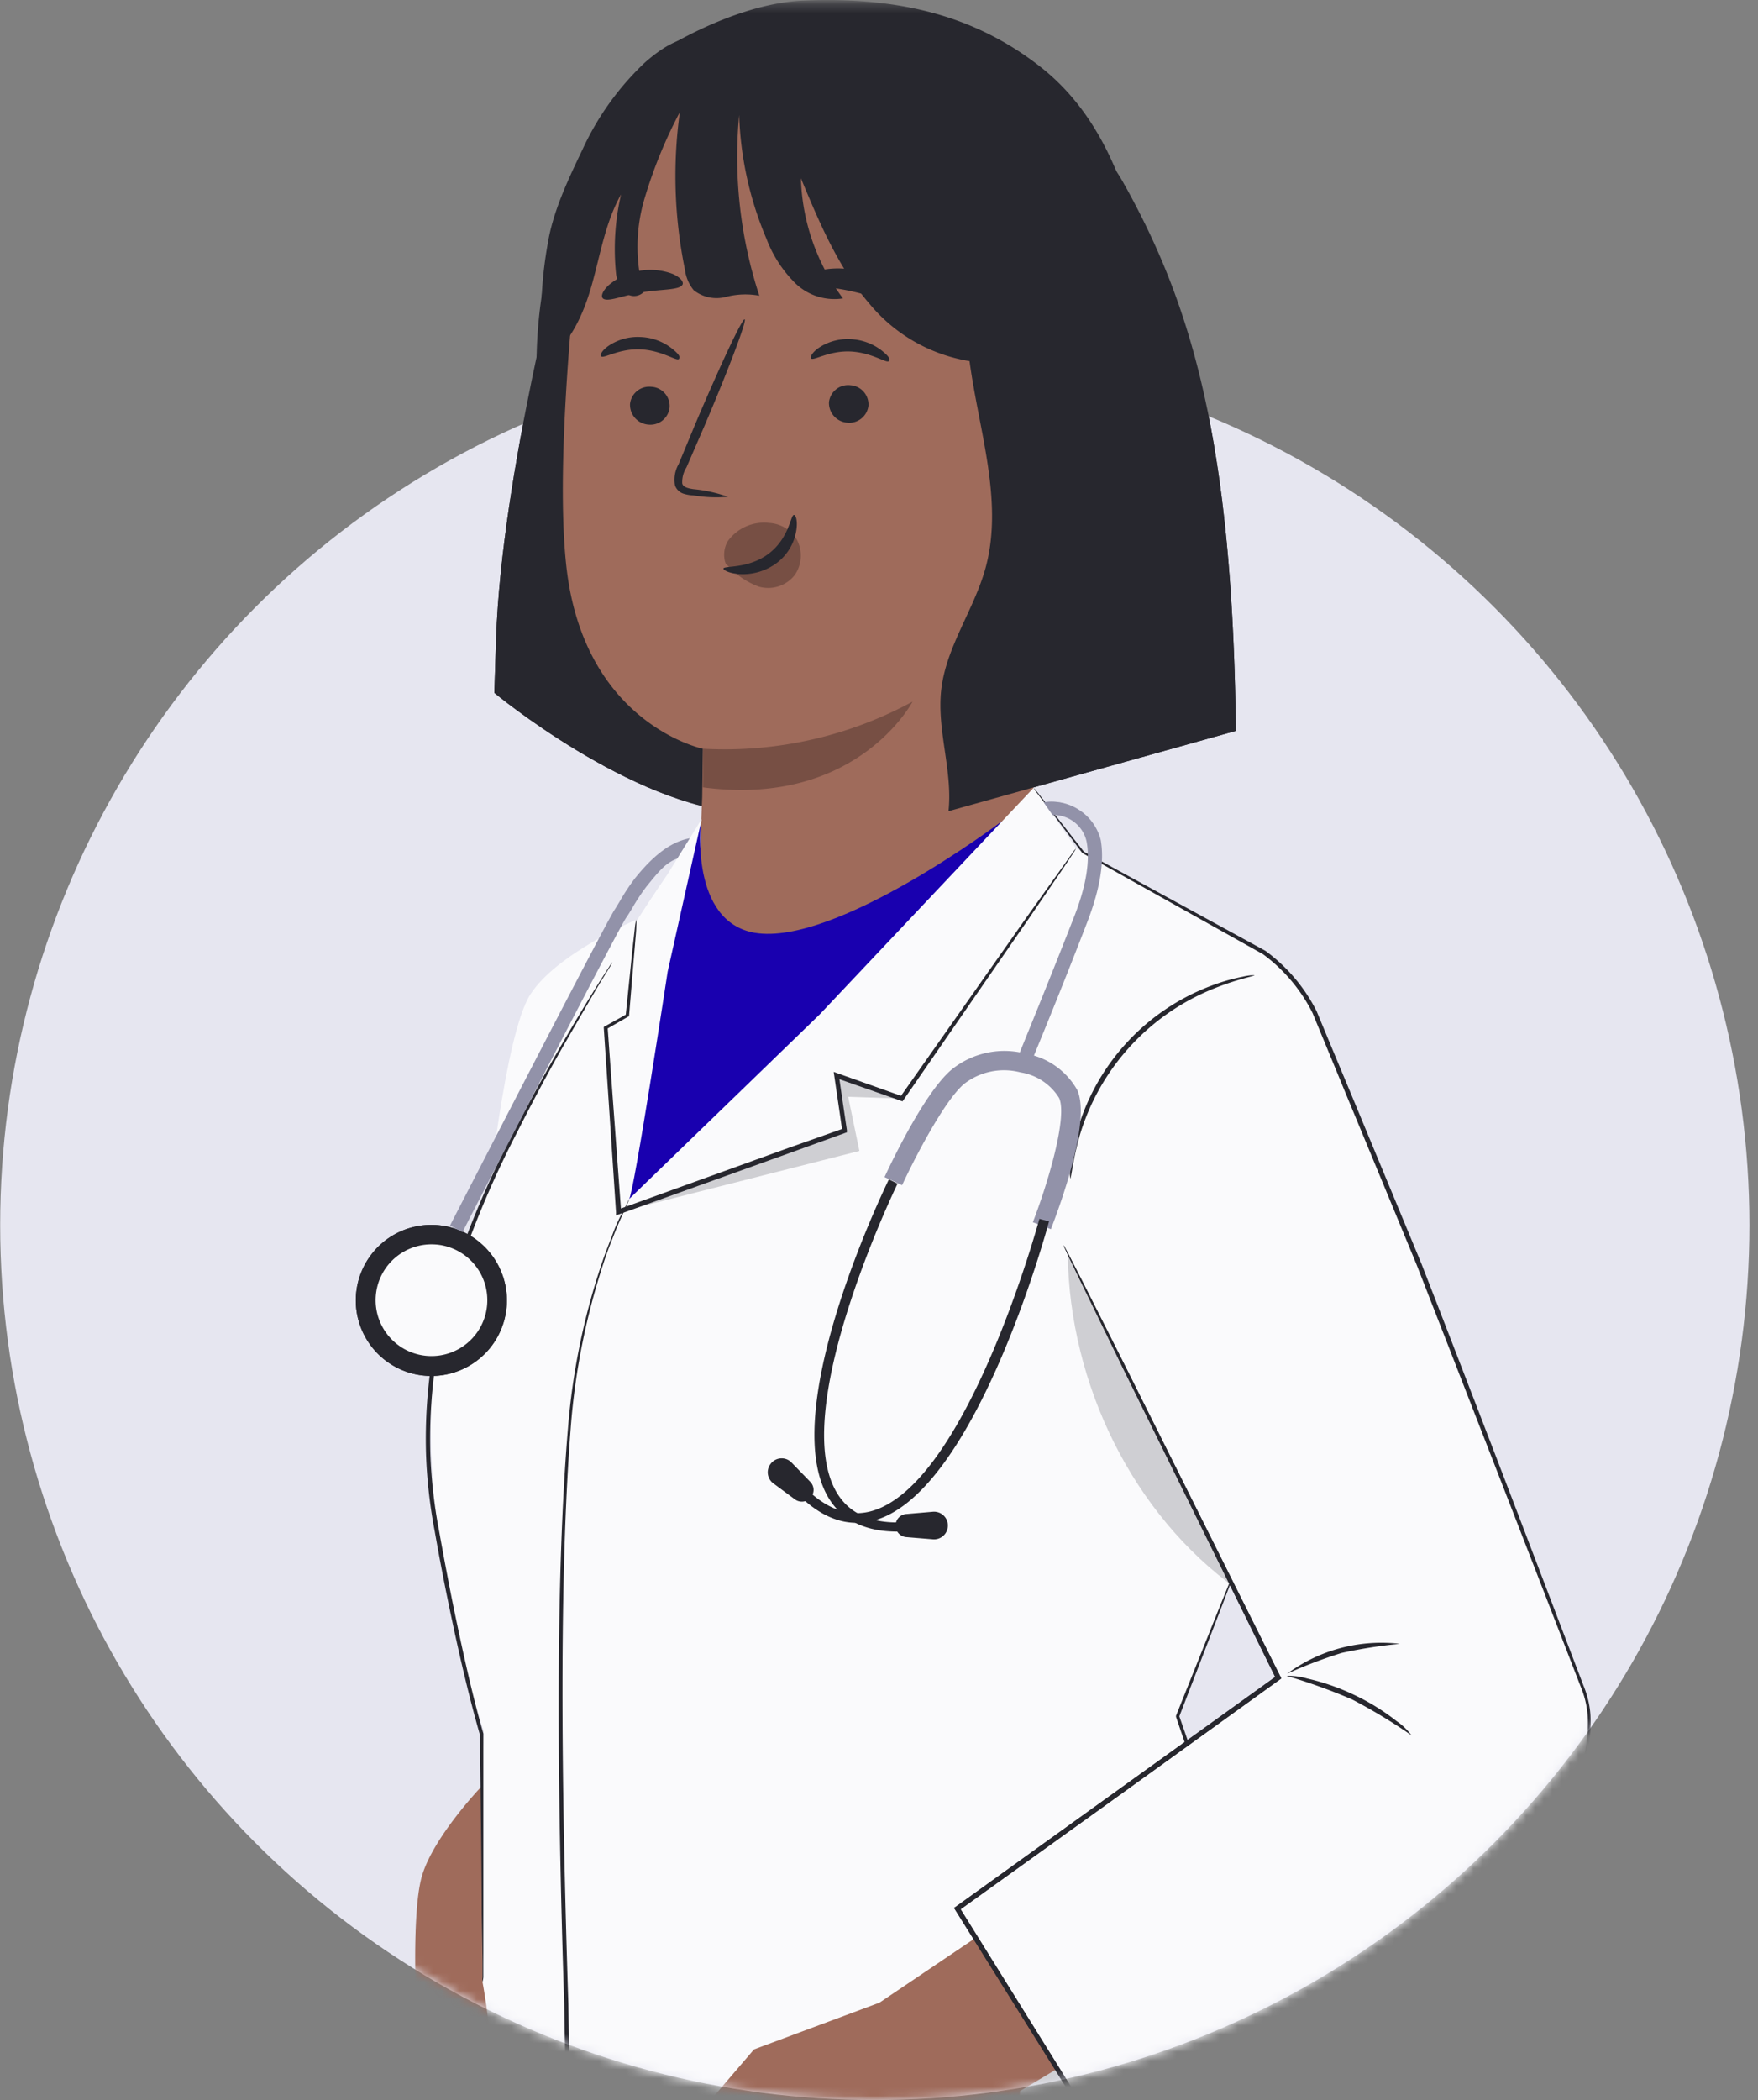 <svg xmlns="http://www.w3.org/2000/svg" width="201" height="240" fill="none" viewBox="0 0 201 240"><rect x="0" y="0" width="201" height="240" fill="#808080" stroke="none"/><g clip-path="url(#medic-prepared_svg__a)"><circle cx="100.019" cy="140" r="100" fill="#E6E6F0"/><mask id="medic-prepared_svg__b" width="201" height="200" x="0" y="40" maskUnits="userSpaceOnUse" style="mask-type:alpha"><circle cx="100.019" cy="140" r="100" fill="#fff"/></mask><g mask="url(#medic-prepared_svg__b)"><path fill="#27272E" d="M64.443 27.729s-7.082 26.466-7.722 45.213l-.198 6.242s15.61 12.957 28.682 13.751l11.031-26.984z"/><path fill="#27272E" d="M133.81 43.961c-2.989-12.902-4.136-27.922-14.87-36.336-7.965-6.242-17.033-7.984-27.149-7.554-4.975.21-10.601 2.503-14.937 4.951-5.946 3.364-8.46 10.19-11.329 16.388-5.748 12.417-5.02 29.234-1.103 33.91l51.848 27.404c10.37-5.393 16.867-7.532 18.522-21.35a50.8 50.8 0 0 0-.982-17.413"/><path fill="#9F6B5B" d="M117.814 17.88 85.106 8.244c-10.524-1.533-18.07 11.204-19.151 21.78-1.214 11.744-2.206 26.135-1.17 34.98C66.904 82.791 80.362 85.57 80.362 85.57s0 .264-.077 5.514l-.342 8.513a14.7 14.7 0 0 0 2.88 9.627c4.809 6.242 13.601 7.08 23.949 3.253 6.001-2.205 10.182-6.693 10.634-12.77l5.681-75.319a6.22 6.22 0 0 0-5.273-6.506"/><path fill="#27272E" d="M72.034 46.156a2.27 2.27 0 0 0 2.095 2.37 2.207 2.207 0 0 0 2.427-1.951 2.204 2.204 0 0 0-2.096-2.371 2.21 2.21 0 0 0-2.426 1.952m-3.299-5.436c.264.308 2.03-.894 4.467-.795 2.438.1 4.181 1.39 4.413 1.103s-.121-.673-.882-1.268a6.17 6.17 0 0 0-3.553-1.246 5.95 5.95 0 0 0-3.574.992c-.739.507-1.048 1.037-.871 1.213m26.045 5.216a2.26 2.26 0 0 0 2.096 2.371 2.206 2.206 0 0 0 2.416-1.952 2.205 2.205 0 0 0-2.052-2.326 2.206 2.206 0 0 0-2.46 1.907m-2.052-4.973c.276.308 2.041-.894 4.48-.794 2.437.099 4.18 1.39 4.412 1.102.231-.286-.133-.672-.883-1.268a6.3 6.3 0 0 0-3.552-1.246A5.93 5.93 0 0 0 93.6 39.76c-.772.54-1.004 1.07-.872 1.202M83.23 56.776a16.4 16.4 0 0 0-3.938-.872c-.618-.088-1.203-.231-1.29-.661a3.13 3.13 0 0 1 .485-1.83l2.03-4.677c2.824-6.616 4.897-12.13 4.622-12.24s-2.77 5.194-5.593 11.843l-1.953 4.698a3.6 3.6 0 0 0-.42 2.437 1.52 1.52 0 0 0 .983.949c.357.112.728.175 1.103.187 1.311.224 2.646.28 3.971.166"/><path fill="#774F44" d="M80.406 85.569a45.03 45.03 0 0 0 23.928-5.382s-6.343 12.13-23.972 9.793zm10.701-23.897a3.93 3.93 0 0 0-3.188-1.908 5.1 5.1 0 0 0-4.733 2.117 3.15 3.15 0 0 0-.298 2.283c.155.397 0 .198.32.474a9 9 0 0 0 3.552 2.404 3.86 3.86 0 0 0 4.104-1.323 3.91 3.91 0 0 0 .243-4.047"/><path fill="#27272E" d="M90.776 58.849c-.397 0-.519 2.613-2.868 4.41-2.35 1.798-5.152 1.357-5.196 1.721 0 .165.606.54 1.798.629a6.5 6.5 0 0 0 4.324-1.29 5.78 5.78 0 0 0 2.206-3.684c.188-1.169-.077-1.786-.264-1.786"/><path fill="#27272E" d="M108.449 92.704c.496-4.632-1.368-9.286-.828-13.917.574-4.908 3.751-9.11 5.064-13.884 2.085-7.631-.783-15.748-1.831-23.633a18.75 18.75 0 0 1-11.495-6.616c-3.552-4.136-5.693-9.252-7.789-14.281a24 24 0 0 0 4.81 13.73 6.42 6.42 0 0 1-5.516-1.798 14.3 14.3 0 0 1-3.232-5.018A39.3 39.3 0 0 1 84.51 13.15a51 51 0 0 0 2.306 20.644 8.8 8.8 0 0 0-3.84.143 4.22 4.22 0 0 1-3.662-.772 4.6 4.6 0 0 1-1.004-2.36 53.2 53.2 0 0 1-.584-17.986 54 54 0 0 0-4.049 9.925 19.25 19.25 0 0 0-.077 10.63 1.557 1.557 0 0 1-2.206 0 3.7 3.7 0 0 1-.971-2.205 27.6 27.6 0 0 1 .584-8.954c-1.765 3.131-2.35 6.77-3.309 10.222s-2.537 7.014-5.516 8.988a46.6 46.6 0 0 1 .441-13.564c.596-3.706 2.35-7.378 3.972-10.763a32 32 0 0 1 7.17-9.98c5.207-4.555 7.391-2.592 10.712-.86l.397.165a2 2 0 0 1 0-.243l.144-.705a49.97 49.97 0 0 1 26.288 1.224c6.266 2.05 13.988 8.491 17.176 14.259.055.11.121.22.187.33 7.392 13.344 12.268 28.805 12.632 62.24zm13.921 41.971a5 5 0 0 1 0-1.323 23 23 0 0 1 .651-3.584 25.09 25.09 0 0 1 15.588-17.159 22 22 0 0 1 3.497-.993 5.6 5.6 0 0 1 1.324-.165c0 .11-1.854.397-4.667 1.533a26.1 26.1 0 0 0-15.345 16.894c-.805 2.911-.937 4.819-1.048 4.797"/><path fill="#FAFAFC" d="M44.863 231.498s-2.041 34.341 6.994 47.772l6.685-22.629V231.73z"/><path fill="#1900AF" d="M114.56 93.85s-19.018 14.338-28.285 12.75c-7.424-1.302-6.144-12.583-6.144-12.583l-3.608 7.797-7.777 31.12 3.31 14.656 17.65-10.907z"/><path fill="#FAFAFC" d="M49.617 156.025c1.997-20.545 26.708-56.12 26.708-56.12l3.905-6.308-3.894 17.446s-3.872 25.463-4.413 25.992l21.787-21.096 24.491-25.926 4.843 6.947 21.5 11.91-2.206 67.468-7.722 19.772s22.703 62.13 25.648 84.153l4.909 41.762-115.909-.188s4.071-65.317 4.523-79.267c.453-13.95 1.534-44.805 1.534-44.805s-7.722-21.207-5.704-41.74"/><path fill="#27272E" d="M165.195 322.025a1.6 1.6 0 0 1-.066-.375c0-.287-.1-.651-.166-1.103l-.562-4.301c-.464-3.771-1.104-9.164-1.953-15.825-.408-3.308-.849-7.002-1.324-10.928l-.728-6.087c-.243-2.096-.485-4.246-.893-6.418a285 285 0 0 0-7.347-27.956c-1.633-5.337-3.244-10.531-4.932-15.438-1.687-4.908-3.309-9.683-4.853-14.16-3.056-8.966-5.748-16.861-7.91-23.224v-.133l5.096-12.715 1.39-3.396.365-.871q.059-.15.143-.287a1.3 1.3 0 0 1-.088.309c-.089.231-.188.518-.32.893l-1.302 3.43-4.931 12.77v-.133c2.206 6.341 4.942 14.237 8.053 23.158 1.544 4.478 3.177 9.22 4.887 14.16s3.309 10.146 4.953 15.439a278 278 0 0 1 7.325 28.021c.397 2.206.629 4.411.872 6.462.242 2.052.474 4.125.695 6.088l1.257 10.939c.739 6.617 1.346 12.064 1.765 15.836.199 1.853.353 3.308.453 4.312l.11 1.103q.037.214.011.43"/><path fill="#27272E" d="M147.368 233.064s-15.665 20.225-19.372 19.585c-3.706-.639-7.38-7.719-7.38-7.719l-4.092-1.897-3.994-7.278 8.627-7.719z" opacity=".2"/><path fill="#FAFAFC" d="M72.75 105.099s-9.167 3.893-12.134 8.579-4.976 25.011-4.976 25.011l14.551-24.503z"/><path fill="#9F6B5B" d="m86.209 234.211 14.341-5.337 10.965-7.389 9.344 14.954-4.236 2.536s-.111 3.617-.133 4.058-1.434 4.014-13.039 3.783-14.341-6.121-14.341-6.121-6.034 6.915-8.538 7.995-4.865-2.205-4.865-2.205zm-31.153-30.05s-5.516 5.756-6.818 10.255-.551 17.171-.551 17.171l1.577.055s0 8.292 2.295 8.568 4.534.342 4.655-3.407a66.6 66.6 0 0 0-1.048-10.311z"/><path fill="#27272E" d="M66.153 322.025a2.7 2.7 0 0 1 0-.475v-1.411c0-1.268-.077-3.088-.132-5.426-.1-4.731-.243-11.535-.408-19.938-.287-16.85-.684-40.097-1.103-65.769-.839-25.683-.982-48.985.43-65.791a78.3 78.3 0 0 1 4.093-19.497c.397-1.103.794-2.084 1.103-2.911.309-.828.662-1.544.948-2.096.287-.551.486-.948.64-1.257q.101-.218.232-.419a3 3 0 0 1-.188.452c-.132.309-.33.728-.573 1.279-.243.552-.574 1.258-.905 2.107-.33.849-.728 1.808-1.103 2.922a79.7 79.7 0 0 0-3.938 19.453c-1.302 16.773-1.103 40.075-.265 65.747.364 25.672.706 48.919.949 65.78.088 8.392.165 15.196.22 19.938v6.826a2.4 2.4 0 0 1 0 .486"/><path fill="#27272E" d="M72.75 105.099q.03.374 0 .75c0 .529-.088 1.246-.154 2.15-.166 1.93-.386 4.665-.673 8.083v.089h-.077l-2.471 1.422.099-.176c.408 5.668.938 12.869 1.544 21.041l-.353-.232 19.57-7.069 6.244-2.205-.176.309c-.31-2.206-.618-4.246-.916-6.308l-.066-.452.43.154 7.458 2.647-.309.099 14.451-20.534 4.17-5.844 1.103-1.555q.18-.274.408-.508a4 4 0 0 1-.342.563c-.253.397-.606.915-1.048 1.588l-4.059 5.933-14.275 20.655-.121.165-.188-.066-7.457-2.614.364-.308c.298 2.051.606 4.157.926 6.296v.232l-.22.077-6.255 2.261-19.592 7.035-.331.122v-.353c-.54-8.183-1.026-15.439-1.401-21.063v-.121l.1-.055 2.492-1.39-.088.143c.353-3.429.629-6.153.827-8.072.11-.904.188-1.621.243-2.15q.048-.374.143-.739"/><path fill="#27272E" d="M55.166 226.492a2.3 2.3 0 0 1 0-.508v-1.51c0-1.368-.055-3.309-.088-5.735 0-4.984-.122-12.042-.199-20.522v.066c-1.301-4.521-2.46-9.539-3.574-14.921a277 277 0 0 1-1.588-8.303 57.6 57.6 0 0 1-1.004-8.823 59.2 59.2 0 0 1 3.993-23.235 107 107 0 0 1 6.122-13.807 229 229 0 0 1 5.693-10.333 252 252 0 0 1 3.993-6.616l1.103-1.71q.178-.305.409-.573a6 6 0 0 1-.342.618l-1.126 1.819c-.915 1.533-2.206 3.783-3.85 6.617-1.643 2.834-3.54 6.352-5.582 10.388a110 110 0 0 0-6.012 13.773 59.3 59.3 0 0 0-3.905 23.004c.104 2.94.436 5.868.993 8.756q.761 4.268 1.566 8.293c1.103 5.371 2.207 10.388 3.497 14.887v27.845q-.026.27-.099.53"/><path fill="#27272E" d="M141.455 181.631c-11.991-8.568-19.173-23.511-19.372-38.244z" opacity=".2"/><path fill="#FAFAFC" d="M136.072 105.022s10.237 1.996 14.274 10.763c4.038 8.767 30.79 75.109 31.308 79.774s-1.677 10.576-7.193 16.376c-5.515 5.801-47.005 35.002-47.005 35.002l-18.004-28.826 36.658-26.312-23.894-49.294s1.765-33.888 13.856-37.483"/><path fill="#27272E" d="M161.389 198.327a62 62 0 0 0-6.807-4.113 65 65 0 0 0-7.49-2.691 7.6 7.6 0 0 1 2.339.298 25.6 25.6 0 0 1 5.394 1.874 25.3 25.3 0 0 1 4.854 3 7.1 7.1 0 0 1 1.71 1.632m-1.357-10.465c-2.225.214-4.435.56-6.619 1.036a53 53 0 0 0-6.255 2.382 18.15 18.15 0 0 1 12.885-3.418zm14.429 24.073q.111-.152.243-.287l.728-.827q.655-.656 1.236-1.378a20 20 0 0 0 1.445-1.985 20.5 20.5 0 0 0 2.824-6.032c.379-1.34.583-2.722.607-4.114a10.5 10.5 0 0 0-.806-4.532c-4.798-12.373-11.406-29.4-18.753-48.202-2.846-6.881-5.593-13.52-8.186-19.762-1.279-3.121-2.537-6.142-3.728-9.042a18.8 18.8 0 0 0-5.671-6.727L123.749 97.49l-4.148-5.514-1.103-1.434a3.3 3.3 0 0 1-.331-.507s.144.154.397.463l1.104 1.39 4.258 5.447 20.75 11.326a19.3 19.3 0 0 1 5.858 6.903c1.202 2.9 2.46 5.922 3.762 9.032l8.207 19.783c7.336 18.825 13.834 35.918 18.555 48.28a10.7 10.7 0 0 1 .795 4.686 16 16 0 0 1-.662 4.191 20.3 20.3 0 0 1-2.946 6.076q-.692 1.021-1.5 1.952-.561.714-1.213 1.346l-.784.783c-.176.165-.287.253-.287.242m-26.123 20.104q-.165.156-.353.286l-1.103.805-4.137 3.022-15.201 11.028-.177.132-.121-.199-18.026-28.848-.143-.221.21-.143 16.547-11.899 20.155-14.49-.089.342-17.529-35.543-5.019-10.288-1.324-2.746a18 18 0 0 0-.331-.717l-.099-.254q.084.108.143.232l.375.695 1.39 2.712c1.225 2.404 2.968 5.867 5.163 10.212l17.728 35.454.099.21-.187.132-20.133 14.512-16.547 11.877.066-.364 17.959 28.86-.309-.055 15.312-10.83 4.203-2.933 1.103-.75q.177-.133.375-.231"/><path fill="#27272E" d="M122.37 134.675a5 5 0 0 1 0-1.323 23 23 0 0 1 .651-3.584 25.09 25.09 0 0 1 15.588-17.159 22 22 0 0 1 3.497-.993 5.6 5.6 0 0 1 1.324-.165c0 .11-1.854.397-4.667 1.533a26.1 26.1 0 0 0-15.345 16.894c-.805 2.911-.937 4.819-1.048 4.797m25.968 97.364q-.165.156-.353.286l-1.103.805-4.137 3.022-15.201 11.028-.177.132-.121-.199-18.026-28.848-.143-.221.21-.143 16.547-11.899 20.155-14.49-.089.342-17.529-35.543-5.019-10.288-1.324-2.746a18 18 0 0 0-.331-.717l-.099-.254q.084.108.143.232l.375.695 1.39 2.712c1.225 2.404 2.968 5.867 5.163 10.212l17.728 35.454.099.21-.187.132-20.133 14.512-16.547 11.877.066-.364 17.959 28.86-.309-.055 15.312-10.83 4.203-2.933 1.103-.75q.177-.133.375-.231"/><path fill="#27272E" d="m103.087 125.544-6.111-.198 1.28 6.186-27.535 6.992 25.824-9.308-.915-6.296z" opacity=".2"/><path fill="#27272E" d="M49.287 321.837a4.5 4.5 0 0 1 0-.849c0-.606.066-1.411.099-2.437.11-2.206.264-5.238.463-9.021l1.732-30.304.066.199a20.3 20.3 0 0 1-2.548-4.731 61 61 0 0 1-3.221-13.608c-.585-4.411-.894-8.525-1.103-12.296-.353-7.532-.221-13.586 0-17.314v-.121h.12l3.31.176.839.067h.287-1.126l-3.31-.067.122-.11c-.077 3.716-.121 9.771.287 17.281.21 3.76.54 7.884 1.103 12.24a61 61 0 0 0 3.221 13.564 19.6 19.6 0 0 0 2.46 4.588l.067.088v.11a57785 57785 0 0 0-1.92 30.282c-.276 3.783-.485 6.838-.64 9.01a162 162 0 0 1-.198 2.437 6 6 0 0 1-.11.816"/><path fill="#9292A9" d="m117.737 121.795-1.489-.629c0-.077 3.31-8.072 6.619-16.541 1.302-3.364 1.765-6.165 1.39-8.337a3.86 3.86 0 0 0-3.916-3.143l-1.015-1.456a5.817 5.817 0 0 1 6.531 4.323c.419 2.46-.078 5.514-1.479 9.197-3.265 8.491-6.608 16.498-6.641 16.586"/><path fill="#9292A9" d="m120.153 140.476-2.063-.794c1.688-4.345 3.994-12.043 3.001-14.204a6.35 6.35 0 0 0-4.413-2.922 7.42 7.42 0 0 0-6.453 1.323c-2.361 1.996-5.913 9.032-7.083 11.568l-2.007-.926c.176-.386 4.412-9.616 7.722-12.329a9.6 9.6 0 0 1 8.362-1.787 8.43 8.43 0 0 1 5.946 4.158c1.654 3.639-2.229 13.895-3.012 15.913"/><path fill="#27272E" d="M97.924 174.033c-2.548 0-5.041-1.356-7.435-4.058l.816-.739c2.648 2.977 5.362 4.157 8.064 3.529 11.032-2.592 19.383-33.161 19.471-33.469l1.103.286c-.342 1.291-8.637 31.518-20.276 34.252a7.4 7.4 0 0 1-1.743.199"/><path fill="#27272E" d="M92.607 171.232a1.325 1.325 0 0 1-1.72.121l-2.395-1.775a1.58 1.58 0 0 1-.44-2.206 1.58 1.58 0 0 1 1.16-.702 1.57 1.57 0 0 1 1.277.46l2.14 2.205a1.33 1.33 0 0 1 .39.953 1.33 1.33 0 0 1-.412.944m9.995 3.804c-3.398 0-5.924-1.102-7.513-3.308-6.762-9.484 5.99-35.818 6.542-36.943l.993.486c-.133.264-13.018 26.863-6.62 35.818 1.666 2.326 4.59 3.308 8.694 2.745l.143 1.103q-1.117.12-2.239.099"/><path fill="#27272E" d="M102.403 174.441a1.32 1.32 0 0 0 1.202 1.224l2.968.243a1.6 1.6 0 0 0 1.177-.305 1.57 1.57 0 0 0 .61-1.052 1.57 1.57 0 0 0-.981-1.678 1.6 1.6 0 0 0-.685-.108l-3.089.265a1.313 1.313 0 0 0-1.202 1.411m-49.765-17.856a8.633 8.633 0 0 0 4.653-11.29 8.64 8.64 0 0 0-11.295-4.652 8.634 8.634 0 1 0 6.642 15.942"/><path fill="#27272E" d="M52.638 156.585a8.633 8.633 0 0 0 4.653-11.29 8.64 8.64 0 0 0-11.295-4.652 8.634 8.634 0 1 0 6.642 15.942"/><path fill="#FAFAFC" d="M55.718 148.592a6.38 6.38 0 0 1-3.943 5.899 6.386 6.386 0 0 1-5.993-11.208 6.4 6.4 0 0 1 3.548-1.076 6.374 6.374 0 0 1 6.387 6.385"/><path fill="#9292A9" d="m52.883 140.807-1.435-.739c.728-1.412 17.805-34.616 18.831-36.116.177-.265.397-.64.64-1.048a24 24 0 0 1 1.71-2.569c1.721-2.128 3.773-4.091 6.233-4.532l-1.434 2.315c-1.313.508-2.008 1.335-3.541 3.231a23 23 0 0 0-1.578 2.393c-.265.442-.496.827-.695 1.103-.85 1.191-13.79 26.356-18.732 35.962"/></g><mask id="medic-prepared_svg__c" width="101" height="92" x="48" y="0" maskUnits="userSpaceOnUse" style="mask-type:alpha"><path fill="#C4C4C4" d="M48.468.314h99.876v91.358H48.468z"/></mask><g mask="url(#medic-prepared_svg__c)"><path fill="#27272E" d="M64.444 27.729s-7.083 26.466-7.722 45.213l-.199 6.242s15.61 12.957 28.682 13.751l11.032-26.984z"/><path fill="#27272E" d="M133.811 43.961c-2.99-12.902-4.137-27.922-14.871-36.336-7.965-6.242-17.033-7.984-27.149-7.554-4.975.21-10.6 2.503-14.936 4.951-5.946 3.364-8.461 10.19-11.33 16.388-5.747 12.417-5.02 29.234-1.103 33.91l51.848 27.404c10.37-5.393 16.868-7.532 18.522-21.35a50.8 50.8 0 0 0-.981-17.413"/><path fill="#9F6B5B" d="M117.815 17.88 85.106 8.244c-10.524-1.533-18.07 11.204-19.15 21.78-1.214 11.744-2.207 26.135-1.17 34.98C66.904 82.791 80.362 85.57 80.362 85.57s0 .264-.077 5.514l-.342 8.513a14.7 14.7 0 0 0 2.88 9.627c4.81 6.242 13.601 7.08 23.949 3.253 6.001-2.205 10.182-6.694 10.634-12.77l5.682-75.319a6.22 6.22 0 0 0-5.273-6.506"/><path fill="#27272E" d="M72.034 46.156a2.27 2.27 0 0 0 2.096 2.37 2.206 2.206 0 0 0 2.427-1.951 2.204 2.204 0 0 0-2.096-2.371 2.207 2.207 0 0 0-2.427 1.952m-3.299-5.436c.265.308 2.03-.894 4.468-.795 2.438.1 4.18 1.39 4.412 1.103s-.121-.673-.882-1.268a6.17 6.17 0 0 0-3.552-1.246 5.95 5.95 0 0 0-3.575.992c-.739.507-1.048 1.037-.871 1.213m26.045 5.216a2.26 2.26 0 0 0 2.097 2.371 2.206 2.206 0 0 0 2.416-1.952 2.205 2.205 0 0 0-2.052-2.326 2.206 2.206 0 0 0-2.46 1.907m-2.052-4.973c.275.308 2.04-.894 4.478-.794s4.181 1.39 4.413 1.102c.232-.286-.132-.672-.882-1.268a6.3 6.3 0 0 0-3.553-1.246A5.93 5.93 0 0 0 93.6 39.76c-.772.54-1.004 1.07-.871 1.202M83.23 56.776a16.4 16.4 0 0 0-3.938-.872c-.618-.088-1.202-.231-1.29-.661a3.13 3.13 0 0 1 .485-1.83l2.03-4.677c2.824-6.616 4.898-12.13 4.622-12.24s-2.769 5.194-5.593 11.843l-1.953 4.698a3.6 3.6 0 0 0-.419 2.437 1.52 1.52 0 0 0 .982.949c.357.112.729.175 1.103.187 1.311.224 2.646.28 3.971.166"/><path fill="#774F44" d="M80.407 85.569a45.03 45.03 0 0 0 23.927-5.382s-6.343 12.13-23.971 9.793zm10.7-23.897a3.93 3.93 0 0 0-3.188-1.908 5.1 5.1 0 0 0-4.733 2.117 3.15 3.15 0 0 0-.297 2.283c.154.397 0 .198.32.474a9 9 0 0 0 3.552 2.404 3.86 3.86 0 0 0 4.103-1.323 3.91 3.91 0 0 0 .243-4.047"/><path fill="#27272E" d="M90.776 58.849c-.397 0-.518 2.613-2.868 4.41s-5.152 1.357-5.196 1.721c0 .165.607.54 1.798.629a6.5 6.5 0 0 0 4.325-1.29 5.78 5.78 0 0 0 2.206-3.684c.187-1.169-.077-1.786-.265-1.786m1.037-26.819c.166.683 2.626.617 5.45 1.234 2.824.618 5.041 1.621 5.516 1.103.198-.264-.144-.926-1.015-1.654a9.72 9.72 0 0 0-8.33-1.742c-1.124.275-1.709.738-1.62 1.058m-22.88 2.074c.551.474 2.327-.364 4.567-.717s4.18-.22 4.534-.86c.154-.31-.232-.817-1.103-1.214a7.33 7.33 0 0 0-7.325 1.269c-.74.683-.927 1.29-.673 1.521M85.602 6.335c0 .132-.055.264-.077.386h.055c.011-.11.011-.188.022-.386"/><path fill="#27272E" d="M108.449 92.704c.496-4.632-1.368-9.286-.827-13.917.573-4.908 3.75-9.11 5.063-13.884 2.085-7.631-.783-15.748-1.831-23.633a18.75 18.75 0 0 1-11.495-6.616c-3.552-4.136-5.692-9.252-7.788-14.281a24 24 0 0 0 4.81 13.73 6.42 6.42 0 0 1-5.516-1.798 14.3 14.3 0 0 1-3.233-5.018A39.3 39.3 0 0 1 84.51 13.15a51 51 0 0 0 2.306 20.644 8.8 8.8 0 0 0-3.839.143 4.22 4.22 0 0 1-3.662-.772 4.6 4.6 0 0 1-1.004-2.36 53.2 53.2 0 0 1-.585-17.986 54 54 0 0 0-4.049 9.925 19.25 19.25 0 0 0-.077 10.63 1.557 1.557 0 0 1-2.206 0 3.7 3.7 0 0 1-.97-2.205 27.6 27.6 0 0 1 .584-8.954c-1.765 3.131-2.35 6.77-3.31 10.222s-2.537 7.014-5.515 8.988a46.6 46.6 0 0 1 .44-13.564c.596-3.706 2.35-7.378 3.972-10.763a32 32 0 0 1 7.17-9.98c5.208-4.555 7.392-2.592 10.712-.86l.397.165a2 2 0 0 1 0-.243l.144-.705a49.97 49.97 0 0 1 26.288 1.224c6.266 2.05 13.988 8.491 17.176 14.259.055.11.122.22.188.33 7.391 13.344 12.267 28.805 12.631 62.24z"/><path fill="#FAFAFC" d="M49.618 156.025c1.996-20.545 26.707-56.12 26.707-56.12l3.905-6.308-3.894 17.446s-3.872 25.463-4.412 25.992l21.787-21.096 24.49-25.926 4.843 6.947 21.5 11.91-2.206 67.468-7.722 19.772s22.703 62.13 25.648 84.153l4.909 41.762-115.908-.188s4.07-65.317 4.523-79.267 1.533-44.805 1.533-44.805-7.722-21.207-5.703-41.74"/><path fill="#27272E" d="M174.462 211.935q.11-.152.242-.287l.729-.827q.654-.656 1.235-1.378a20 20 0 0 0 1.445-1.985 20.5 20.5 0 0 0 2.824-6.032c.379-1.34.583-2.722.607-4.114a10.5 10.5 0 0 0-.805-4.532c-4.799-12.373-11.407-29.4-18.754-48.202a15476 15476 0 0 0-8.185-19.762c-1.28-3.121-2.538-6.142-3.729-9.042a18.8 18.8 0 0 0-5.67-6.727L123.75 97.49l-4.148-5.514-1.103-1.434a3 3 0 0 1-.331-.507s.143.154.397.463l1.103 1.39 4.258 5.447 20.751 11.326a19.34 19.34 0 0 1 5.857 6.903c1.203 2.9 2.46 5.922 3.762 9.032l8.208 19.783c7.336 18.825 13.833 35.918 18.555 48.28.612 1.483.884 3.084.794 4.686a16 16 0 0 1-.662 4.191 20.3 20.3 0 0 1-2.945 6.076q-.692 1.021-1.501 1.952a13 13 0 0 1-1.213 1.346l-.783.783c-.177.165-.287.253-.287.242"/><path fill="#9292A9" d="m117.738 121.795-1.49-.629c0-.077 3.31-8.072 6.619-16.541 1.302-3.364 1.765-6.165 1.39-8.337a3.86 3.86 0 0 0-3.916-3.143l-1.015-1.456a5.815 5.815 0 0 1 6.531 4.323c.419 2.46-.077 5.514-1.478 9.197-3.266 8.491-6.608 16.498-6.641 16.586"/></g></g><defs><clipPath id="medic-prepared_svg__a"><path fill="#fff" d="M.02 0h200v240H.02z"/></clipPath></defs></svg>